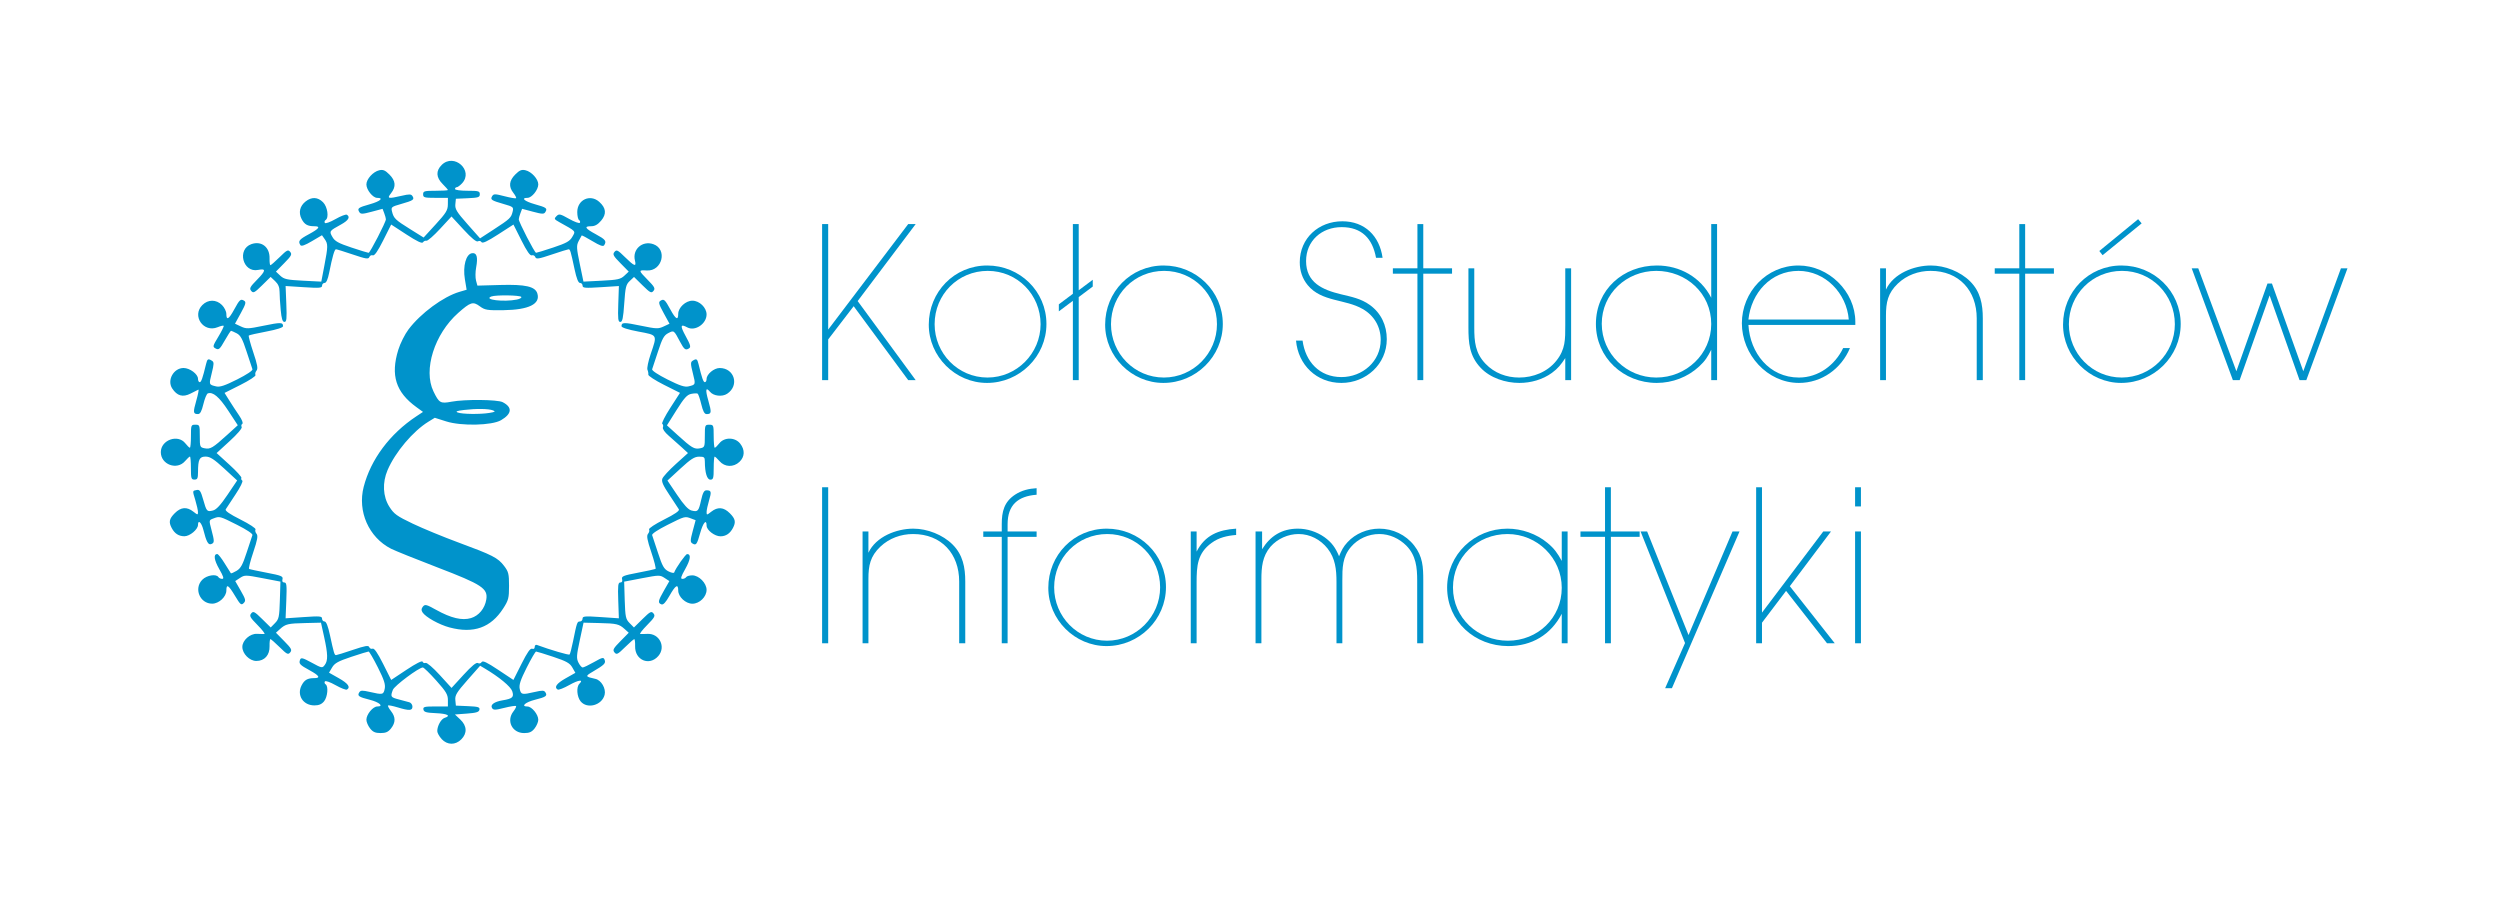 <?xml version="1.0" encoding="UTF-8" standalone="no"?>
<!-- Created with Inkscape (http://www.inkscape.org/) -->

<svg
   xmlns:dc="http://purl.org/dc/elements/1.1/"
   xmlns:cc="http://creativecommons.org/ns#"
   xmlns:rdf="http://www.w3.org/1999/02/22-rdf-syntax-ns#"
   xmlns:svg="http://www.w3.org/2000/svg"
   xmlns="http://www.w3.org/2000/svg"
   xmlns:sodipodi="http://sodipodi.sourceforge.net/DTD/sodipodi-0.dtd"
   xmlns:inkscape="http://www.inkscape.org/namespaces/inkscape"
   id="svg2"
   version="1.1"
   inkscape:version="0.48.2 r9819"
   width="213.75"
   height="77.5"
   xml:space="preserve"
   sodipodi:docname="Logo KSI.pdf"><defs
     id="defs6" /><sodipodi:namedview
     pagecolor="#ffffff"
     bordercolor="#666666"
     borderopacity="1"
     objecttolerance="10"
     gridtolerance="10"
     guidetolerance="10"
     inkscape:pageopacity="0"
     inkscape:pageshadow="2"
     inkscape:window-width="640"
     inkscape:window-height="480"
     id="namedview4"
     showgrid="false"
     inkscape:zoom="1.5345029"
     inkscape:cx="106.875"
     inkscape:cy="38.75"
     inkscape:window-x="0"
     inkscape:window-y="0"
     inkscape:window-maximized="0"
     inkscape:current-layer="g14" /><g
     id="g10"
     inkscape:groupmode="layer"
     inkscape:label="Logo KSI"
     transform="matrix(1.25,0,0,-1.25,0,77.5)"><g
       id="g12" /><g
       id="g14"><g
         id="g16"
         transform="matrix(1,0,0,-1,55,50)"><g
           transform="translate(0,14)"
           style=""
           id="text18"><path
             d="m 7.632,0 -3.968,-5.408 3.968,-5.264 -0.512,0 -5.472,7.216 0,-7.216 -0.416,0 0,10.672 0.416,0 0,-2.784 L 3.392,-5.056 7.12,0 7.632,0"
             style="font-size:16px;font-variant:normal;font-weight:200;writing-mode:lr-tb;fill:#0093cb;fill-opacity:1;fill-rule:nonzero;stroke:none;font-family:AvantGardEF;-inkscape-font-specification:AvantGardEF-ExtraLight"
             id="path3014" /><path
             d="m 16.576,-3.84 c 0,-2.24 -1.824,-4 -4.048,-4 -2.256,0 -4,1.808 -4,4.048 0,2.176 1.808,3.984 3.984,3.984 2.224,0 4.064,-1.808 4.064,-4.032 m -0.4,0.016 c 0,2 -1.632,3.648 -3.632,3.648 -2.016,0 -3.616,-1.648 -3.616,-3.648 0,-2.032 1.6,-3.648 3.632,-3.648 2.032,0 3.616,1.632 3.616,3.648"
             style="font-size:16px;font-variant:normal;font-weight:200;writing-mode:lr-tb;fill:#0093cb;fill-opacity:1;fill-rule:nonzero;stroke:none;font-family:AvantGardEF;-inkscape-font-specification:AvantGardEF-ExtraLight"
             id="path3016" /></g><g
           transform="translate(17.152,14)"
           style=""
           id="text22"><path
             d="m 2.592,-6.4 0,-0.464 -0.96,0.72 0,-4.528 -0.4,0 0,4.768 -0.96,0.72 0,0.48 0.96,-0.72 0,5.424 0.4,0 0,-5.68 0.96,-0.72"
             style="font-size:16px;font-variant:normal;font-weight:200;writing-mode:lr-tb;fill:#0093cb;fill-opacity:1;fill-rule:nonzero;stroke:none;font-family:AvantGardEF;-inkscape-font-specification:AvantGardEF-ExtraLight"
             id="path3019" /></g><g
           transform="translate(20.016,14)"
           style=""
           id="text26"><path
             d="m 8.624,-3.84 c 0,-2.24 -1.824,-4 -4.048,-4 -2.256,0 -4,1.808 -4,4.048 0,2.176 1.808,3.984 3.984,3.984 2.224,0 4.064,-1.808 4.064,-4.032 m -0.4,0.016 c 0,2 -1.632,3.648 -3.632,3.648 -2.016,0 -3.616,-1.648 -3.616,-3.648 0,-2.032 1.6,-3.648 3.632,-3.648 2.032,0 3.616,1.632 3.616,3.648"
             style="font-size:16px;font-variant:normal;font-weight:200;writing-mode:lr-tb;fill:#0093cb;fill-opacity:1;fill-rule:nonzero;stroke:none;font-family:AvantGardEF;-inkscape-font-specification:AvantGardEF-ExtraLight"
             id="path3022" /><path
             d="m 19.84,-2.8 c 0,-0.944 -0.384,-1.776 -1.152,-2.336 -0.624,-0.448 -1.264,-0.56 -1.984,-0.736 -1.264,-0.304 -2.384,-0.8 -2.384,-2.272 0,-1.392 1.072,-2.32 2.432,-2.32 1.376,0 2.112,0.784 2.352,2.096 l 0.448,0 c -0.208,-1.488 -1.216,-2.496 -2.752,-2.496 -1.616,0 -2.912,1.152 -2.912,2.8 0,0.592 0.176,1.12 0.544,1.568 0.944,1.152 2.576,0.944 3.76,1.632 0.784,0.448 1.232,1.216 1.232,2.112 0,1.472 -1.248,2.544 -2.688,2.544 -1.504,0 -2.464,-1.056 -2.656,-2.496 l -0.448,0 c 0.144,1.664 1.408,2.896 3.104,2.896 1.68,0 3.104,-1.28 3.104,-2.992"
             style="font-size:16px;font-variant:normal;font-weight:200;writing-mode:lr-tb;fill:#0093cb;fill-opacity:1;fill-rule:nonzero;stroke:none;font-family:AvantGardEF;-inkscape-font-specification:AvantGardEF-ExtraLight"
             id="path3024" /><path
             d="m 24.304,-7.28 0,-0.368 -1.968,0 0,-3.024 -0.4,0 0,3.024 -1.68,0 0,0.368 1.68,0 0,7.28 0.4,0 0,-7.28 1.968,0"
             style="font-size:16px;font-variant:normal;font-weight:200;writing-mode:lr-tb;fill:#0093cb;fill-opacity:1;fill-rule:nonzero;stroke:none;font-family:AvantGardEF;-inkscape-font-specification:AvantGardEF-ExtraLight"
             id="path3026" /><path
             d="m 32.448,0 0,-7.648 -0.4,0 0,3.888 c 0,0.976 0.016,1.648 -0.608,2.432 -0.608,0.768 -1.584,1.152 -2.544,1.152 -0.864,0 -1.696,-0.304 -2.304,-0.944 -0.704,-0.736 -0.768,-1.504 -0.768,-2.496 l 0,-4.032 -0.4,0 0,4.032 c 0,1.072 0.064,1.952 0.832,2.768 0.656,0.704 1.712,1.04 2.656,1.04 0.784,0 1.584,-0.224 2.224,-0.688 0.416,-0.304 0.624,-0.576 0.912,-1.008 l 0,1.504 0.4,0"
             style="font-size:16px;font-variant:normal;font-weight:200;writing-mode:lr-tb;fill:#0093cb;fill-opacity:1;fill-rule:nonzero;stroke:none;font-family:AvantGardEF;-inkscape-font-specification:AvantGardEF-ExtraLight"
             id="path3028" /><path
             d="m 42.432,0 0,-10.672 -0.4,0 0,5.04 c -0.72,-1.408 -2.144,-2.208 -3.712,-2.208 -2.304,0 -4.176,1.648 -4.176,4 0,2.304 1.888,4.032 4.16,4.032 1.072,0 2.128,-0.4 2.912,-1.136 0.4,-0.368 0.576,-0.656 0.816,-1.136 l 0,2.08 0.4,0 m -0.4,-3.84 c 0,2.064 -1.712,3.664 -3.76,3.664 -2.032,0 -3.728,-1.632 -3.728,-3.68 0,-2.064 1.696,-3.616 3.728,-3.616 2.048,0 3.76,1.536 3.76,3.632"
             style="font-size:16px;font-variant:normal;font-weight:200;writing-mode:lr-tb;fill:#0093cb;fill-opacity:1;fill-rule:nonzero;stroke:none;font-family:AvantGardEF;-inkscape-font-specification:AvantGardEF-ExtraLight"
             id="path3030" /><path
             d="m 51.888,-3.776 0,-0.208 c 0,-2.08 -1.824,-3.856 -3.888,-3.856 -2.176,0 -3.872,1.808 -3.872,3.952 0,2.128 1.728,4.08 3.904,4.08 1.552,0 2.896,-0.96 3.488,-2.384 l -0.464,0 c -0.56,1.168 -1.696,2.016 -3.024,2.016 -2.032,0 -3.344,-1.68 -3.456,-3.6 l 7.312,0 m -0.448,-0.368 -6.864,0 c 0.192,-1.808 1.52,-3.328 3.424,-3.328 1.84,0 3.296,1.536 3.44,3.328"
             style="font-size:16px;font-variant:normal;font-weight:200;writing-mode:lr-tb;fill:#0093cb;fill-opacity:1;fill-rule:nonzero;stroke:none;font-family:AvantGardEF;-inkscape-font-specification:AvantGardEF-ExtraLight"
             id="path3032" /><path
             d="m 60.608,0 0,-4.224 c 0,-0.96 -0.16,-1.824 -0.864,-2.528 -0.672,-0.672 -1.728,-1.088 -2.688,-1.088 -1.152,0 -2.56,0.544 -3.072,1.648 l 0,-1.456 -0.4,0 0,7.648 0.4,0 0,-4.4 c 0,-0.928 0.128,-1.552 0.816,-2.208 0.608,-0.576 1.408,-0.864 2.24,-0.864 1.936,0 3.152,1.344 3.152,3.248 l 0,4.224 0.416,0"
             style="font-size:16px;font-variant:normal;font-weight:200;writing-mode:lr-tb;fill:#0093cb;fill-opacity:1;fill-rule:nonzero;stroke:none;font-family:AvantGardEF;-inkscape-font-specification:AvantGardEF-ExtraLight"
             id="path3034" /><path
             d="m 65.472,-7.28 0,-0.368 -1.968,0 0,-3.024 -0.4,0 0,3.024 -1.68,0 0,0.368 1.68,0 0,7.28 0.4,0 0,-7.28 1.968,0"
             style="font-size:16px;font-variant:normal;font-weight:200;writing-mode:lr-tb;fill:#0093cb;fill-opacity:1;fill-rule:nonzero;stroke:none;font-family:AvantGardEF;-inkscape-font-specification:AvantGardEF-ExtraLight"
             id="path3036" /><path
             d="m 71.472,-10.72 -0.24,-0.288 -2.656,2.176 0.224,0.288 2.672,-2.176 m 2.672,6.88 c 0,-2.24 -1.824,-4 -4.048,-4 -2.256,0 -4,1.808 -4,4.048 0,2.176 1.808,3.984 3.984,3.984 2.224,0 4.064,-1.808 4.064,-4.032 m -0.4,0.016 c 0,2 -1.632,3.648 -3.632,3.648 -2.016,0 -3.616,-1.648 -3.616,-3.648 0,-2.032 1.6,-3.648 3.632,-3.648 2.032,0 3.616,1.632 3.616,3.648"
             style="font-size:16px;font-variant:normal;font-weight:200;writing-mode:lr-tb;fill:#0093cb;fill-opacity:1;fill-rule:nonzero;stroke:none;font-family:AvantGardEF;-inkscape-font-specification:AvantGardEF-ExtraLight"
             id="path3038" /><path
             d="m 85.552,-7.648 -0.448,0 -2.576,7.04 -2.144,-6 -0.304,0 -2.128,6 -2.608,-7.04 -0.448,0 2.816,7.648 0.464,0 2.048,-5.792 2.048,5.792 0.464,0 2.816,-7.648"
             style="font-size:16px;font-variant:normal;font-weight:200;writing-mode:lr-tb;fill:#0093cb;fill-opacity:1;fill-rule:nonzero;stroke:none;font-family:AvantGardEF;-inkscape-font-specification:AvantGardEF-ExtraLight"
             id="path3040" /></g></g><g
         id="g30"
         transform="matrix(1,0,0,-1,55,50)"><g
           transform="translate(0,32)"
           style=""
           id="text32"><path
             d="m 1.648,0 0,-10.672 -0.416,0 0,10.672 0.416,0"
             style="font-size:16px;font-variant:normal;font-weight:200;writing-mode:lr-tb;fill:#0093cb;fill-opacity:1;fill-rule:nonzero;stroke:none;font-family:AvantGardEF;-inkscape-font-specification:AvantGardEF-ExtraLight"
             id="path3043" /><path
             d="m 11.024,0 0,-4.224 c 0,-0.96 -0.16,-1.824 -0.864,-2.528 C 9.488,-7.424 8.432,-7.84 7.472,-7.84 c -1.152,0 -2.56,0.544 -3.072,1.648 l 0,-1.456 -0.4,0 0,7.648 0.4,0 0,-4.4 c 0,-0.928 0.128,-1.552 0.816,-2.208 0.608,-0.576 1.408,-0.864 2.24,-0.864 1.936,0 3.152,1.344 3.152,3.248 l 0,4.224 0.416,0"
             style="font-size:16px;font-variant:normal;font-weight:200;writing-mode:lr-tb;fill:#0093cb;fill-opacity:1;fill-rule:nonzero;stroke:none;font-family:AvantGardEF;-inkscape-font-specification:AvantGardEF-ExtraLight"
             id="path3045" /><path
             d="m 15.904,-7.28 0,-0.368 -1.984,0 0,-0.496 c 0,-1.312 0.704,-1.92 1.984,-2.016 l 0,-0.448 c -0.528,0.032 -1.008,0.144 -1.456,0.432 -0.768,0.496 -0.928,1.168 -0.928,2.032 l 0,0.496 -1.264,0 0,0.368 1.264,0 0,7.28 0.4,0 0,-7.28 1.984,0"
             style="font-size:16px;font-variant:normal;font-weight:200;writing-mode:lr-tb;fill:#0093cb;fill-opacity:1;fill-rule:nonzero;stroke:none;font-family:AvantGardEF;-inkscape-font-specification:AvantGardEF-ExtraLight"
             id="path3047" /><path
             d="m 24.752,-3.84 c 0,-2.24 -1.824,-4 -4.048,-4 -2.256,0 -4,1.808 -4,4.048 0,2.176 1.808,3.984 3.984,3.984 2.224,0 4.064,-1.808 4.064,-4.032 m -0.4,0.016 c 0,2 -1.632,3.648 -3.632,3.648 -2.016,0 -3.616,-1.648 -3.616,-3.648 0,-2.032 1.6,-3.648 3.632,-3.648 2.032,0 3.616,1.632 3.616,3.648"
             style="font-size:16px;font-variant:normal;font-weight:200;writing-mode:lr-tb;fill:#0093cb;fill-opacity:1;fill-rule:nonzero;stroke:none;font-family:AvantGardEF;-inkscape-font-specification:AvantGardEF-ExtraLight"
             id="path3049" /><path
             d="m 29.552,-7.408 0,-0.432 c -1.216,0.08 -2.128,0.448 -2.704,1.568 l 0,-1.376 -0.4,0 0,7.648 0.4,0 0,-4.144 c 0,-1.136 0.048,-2.016 1.024,-2.72 0.496,-0.368 1.072,-0.496 1.68,-0.544"
             style="font-size:16px;font-variant:normal;font-weight:200;writing-mode:lr-tb;fill:#0093cb;fill-opacity:1;fill-rule:nonzero;stroke:none;font-family:AvantGardEF;-inkscape-font-specification:AvantGardEF-ExtraLight"
             id="path3051" /><path
             d="m 42.352,0 0,-4.288 c 0,-0.928 -0.032,-1.648 -0.624,-2.4 -0.576,-0.736 -1.456,-1.152 -2.384,-1.152 -0.816,0 -1.632,0.336 -2.176,0.928 -0.288,0.304 -0.416,0.576 -0.576,0.96 -0.24,-0.576 -0.496,-0.944 -1.008,-1.312 -0.528,-0.368 -1.168,-0.576 -1.808,-0.576 -1.088,0 -1.888,0.496 -2.448,1.408 l 0,-1.216 -0.448,0 0,7.648 0.4,0 0,-4.368 c 0,-0.832 0.064,-1.584 0.624,-2.24 0.48,-0.544 1.2,-0.864 1.92,-0.864 0.784,0 1.504,0.384 1.984,0.992 0.528,0.672 0.608,1.44 0.608,2.272 l 0,4.208 0.4,0 0,-4.288 c 0,-0.864 10e-7,-1.616 0.592,-2.304 0.48,-0.56 1.2,-0.88 1.936,-0.88 0.704,0 1.36,0.304 1.856,0.8 0.656,0.672 0.736,1.488 0.736,2.384 l 0,4.288 0.416,0"
             style="font-size:16px;font-variant:normal;font-weight:200;writing-mode:lr-tb;fill:#0093cb;fill-opacity:1;fill-rule:nonzero;stroke:none;font-family:AvantGardEF;-inkscape-font-specification:AvantGardEF-ExtraLight"
             id="path3053" /><path
             d="m 52.224,0 0,-7.648 -0.4,0 0,2.016 c -0.288,-0.528 -0.512,-0.848 -0.976,-1.232 -0.752,-0.624 -1.76,-0.976 -2.736,-0.976 -2.256,0 -4.128,1.76 -4.128,4.032 0,2.32 1.904,4 4.176,4 1.616,0 2.912,-0.768 3.664,-2.208 l 0,2.016 0.4,0 m -0.4,-3.792 c 0,2.064 -1.648,3.616 -3.68,3.616 -2.048,0 -3.76,-1.552 -3.76,-3.632 0,-2.08 1.664,-3.664 3.728,-3.664 2.032,0 3.712,1.632 3.712,3.68"
             style="font-size:16px;font-variant:normal;font-weight:200;writing-mode:lr-tb;fill:#0093cb;fill-opacity:1;fill-rule:nonzero;stroke:none;font-family:AvantGardEF;-inkscape-font-specification:AvantGardEF-ExtraLight"
             id="path3055" /><path
             d="m 57.152,-7.28 0,-0.368 -1.968,0 0,-3.024 -0.4,0 0,3.024 -1.68,0 0,0.368 1.68,0 0,7.28 0.4,0 0,-7.28 1.968,0"
             style="font-size:16px;font-variant:normal;font-weight:200;writing-mode:lr-tb;fill:#0093cb;fill-opacity:1;fill-rule:nonzero;stroke:none;font-family:AvantGardEF;-inkscape-font-specification:AvantGardEF-ExtraLight"
             id="path3057" /><path
             d="m 63.984,-7.648 -0.48,0 -3.008,7.088 -2.832,-7.088 -0.448,0 3.04,7.632 -1.36,3.088 0.464,0 4.624,-10.72"
             style="font-size:16px;font-variant:normal;font-weight:200;writing-mode:lr-tb;fill:#0093cb;fill-opacity:1;fill-rule:nonzero;stroke:none;font-family:AvantGardEF;-inkscape-font-specification:AvantGardEF-ExtraLight"
             id="path3059" /><path
             d="m 70.496,0 -3.072,-3.904 2.816,-3.744 -0.528,0 -4.192,5.552 0,-8.576 -0.4,0 0,10.672 0.4,0 0,-1.408 1.648,-2.176 2.8,3.584 0.528,0"
             style="font-size:16px;font-variant:normal;font-weight:200;writing-mode:lr-tb;fill:#0093cb;fill-opacity:1;fill-rule:nonzero;stroke:none;font-family:AvantGardEF;-inkscape-font-specification:AvantGardEF-ExtraLight"
             id="path3061" /><path
             d="m 72.288,-9.36 0,-1.312 -0.4,0 0,1.312 0.4,0 m 0,9.36 0,-7.648 -0.4,0 0,7.648 0.4,0"
             style="font-size:16px;font-variant:normal;font-weight:200;writing-mode:lr-tb;fill:#0093cb;fill-opacity:1;fill-rule:nonzero;stroke:none;font-family:AvantGardEF;-inkscape-font-specification:AvantGardEF-ExtraLight"
             id="path3063" /></g></g><path
         d="m 30.206,11.454 c -0.163,0.176 -0.297,0.419 -0.297,0.54 0,0.356 0.262,0.826 0.503,0.903 0.459,0.146 0.199,0.287 -0.593,0.322 -0.665,0.029 -0.824,0.075 -0.857,0.248 -0.035,0.186 0.066,0.212 0.817,0.212 l 0.857,0 0,0.441 c 0,0.372 -0.125,0.58 -0.799,1.333 -0.439,0.491 -0.851,0.892 -0.915,0.892 -0.269,0 -1.944,-1.25 -2.05,-1.531 -0.178,-0.468 -0.151,-0.511 0.4,-0.654 0.283,-0.073 0.611,-0.161 0.727,-0.195 0.117,-0.034 0.212,-0.167 0.212,-0.296 0,-0.284 -0.217,-0.295 -1.02,-0.051 -0.328,0.099 -0.62,0.156 -0.65,0.126 -0.03,-0.03 0.061,-0.201 0.202,-0.38 0.324,-0.411 0.325,-0.779 0.005,-1.186 -0.194,-0.246 -0.358,-0.319 -0.718,-0.319 -0.36,0 -0.525,0.073 -0.718,0.319 -0.138,0.176 -0.251,0.441 -0.251,0.59 0,0.366 0.446,0.909 0.746,0.909 0.47,0 0.141,0.293 -0.512,0.458 -0.761,0.191 -0.87,0.267 -0.723,0.506 0.09,0.145 0.209,0.15 0.731,0.029 0.875,-0.202 0.93,-0.19 1.013,0.226 0.058,0.289 -0.045,0.607 -0.471,1.455 -0.3,0.597 -0.585,1.085 -0.634,1.085 -0.049,0 -0.583,-0.164 -1.186,-0.365 -0.891,-0.297 -1.136,-0.432 -1.308,-0.724 l -0.212,-0.358 0.671,-0.379 c 0.634,-0.358 0.818,-0.615 0.555,-0.777 -0.064,-0.039 -0.414,0.096 -0.777,0.301 -0.381,0.215 -0.692,0.323 -0.734,0.255 -0.04,-0.065 -0.018,-0.153 0.05,-0.195 0.204,-0.126 0.139,-0.864 -0.104,-1.164 -0.161,-0.198 -0.354,-0.28 -0.661,-0.28 -0.774,0 -1.223,0.7 -0.877,1.368 0.194,0.376 0.407,0.498 0.865,0.498 0.451,0 0.351,0.172 -0.309,0.532 -0.682,0.371 -0.762,0.459 -0.659,0.728 0.062,0.162 0.182,0.132 0.793,-0.201 0.703,-0.383 0.724,-0.386 0.897,-0.157 0.226,0.3 0.214,0.743 -0.049,1.934 l -0.211,0.957 -1.065,-0.026 C 19.693,19.357 19.537,19.32 19.149,18.97 l -0.275,-0.248 0.568,-0.577 c 0.491,-0.498 0.546,-0.603 0.407,-0.77 -0.144,-0.173 -0.222,-0.134 -0.721,0.358 -0.308,0.303 -0.592,0.552 -0.631,0.552 -0.039,0 -0.066,-0.218 -0.059,-0.484 0.016,-0.61 -0.343,-1.011 -0.905,-1.011 -0.463,0 -0.957,0.496 -0.957,0.962 0,0.449 0.528,0.919 1.003,0.894 0.215,-0.012 0.443,-0.016 0.507,-0.009 0.064,0.007 -0.149,0.282 -0.474,0.612 -0.511,0.519 -0.569,0.626 -0.43,0.794 0.143,0.173 0.225,0.131 0.748,-0.384 l 0.587,-0.578 0.293,0.299 c 0.266,0.271 0.297,0.418 0.332,1.569 l 0.039,1.269 -1.218,0.234 c -1.169,0.225 -1.232,0.225 -1.546,0.019 l -0.328,-0.215 0.379,-0.663 c 0.338,-0.591 0.36,-0.683 0.196,-0.846 -0.163,-0.163 -0.227,-0.109 -0.589,0.496 -0.446,0.746 -0.592,0.837 -0.592,0.37 0,-0.431 -0.507,-0.904 -0.97,-0.904 -0.847,0 -1.273,1.041 -0.672,1.642 0.305,0.305 0.953,0.409 1.096,0.176 0.041,-0.067 0.158,-0.121 0.258,-0.121 0.14,0 0.092,0.16 -0.2,0.671 -0.356,0.622 -0.408,1.026 -0.133,1.026 0.063,0 0.289,-0.286 0.503,-0.636 0.214,-0.35 0.406,-0.655 0.426,-0.678 0.021,-0.023 0.196,0.051 0.389,0.166 0.283,0.167 0.418,0.412 0.691,1.254 0.187,0.576 0.364,1.112 0.395,1.192 0.032,0.086 -0.395,0.371 -1.044,0.697 -1.203,0.604 -1.197,0.603 -1.632,0.437 -0.301,-0.114 -0.301,-0.116 -0.131,-0.758 0.216,-0.813 0.215,-0.904 -0.011,-0.991 -0.205,-0.079 -0.332,0.153 -0.542,0.985 -0.126,0.497 -0.363,0.712 -0.363,0.328 0,-0.312 -0.565,-0.783 -0.934,-0.779 -0.388,0.004 -0.662,0.183 -0.865,0.564 -0.218,0.409 -0.171,0.633 0.213,1.017 0.418,0.418 0.823,0.451 1.266,0.103 0.298,-0.234 0.319,-0.236 0.318,-0.03 -7.2e-4,0.121 -0.083,0.489 -0.182,0.817 -0.202,0.665 -0.206,0.638 0.111,0.696 0.187,0.034 0.266,-0.086 0.424,-0.646 0.235,-0.831 0.261,-0.861 0.673,-0.758 0.231,0.058 0.519,0.368 0.99,1.067 l 0.664,0.985 -0.885,0.816 c -0.696,0.641 -0.966,0.816 -1.264,0.818 -0.43,0.003 -0.525,-0.188 -0.528,-1.058 -0.001,-0.434 -0.04,-0.515 -0.244,-0.515 -0.218,0 -0.242,0.081 -0.242,0.788 0,0.433 -0.03,0.788 -0.066,0.788 -0.037,0 -0.187,-0.14 -0.333,-0.31 C 12.105,29.813 11,30.222 11,31.072 c 0,0.833 1.165,1.254 1.675,0.606 0.131,-0.167 0.271,-0.303 0.312,-0.303 0.04,0 0.073,0.355 0.073,0.788 0,0.76 0.011,0.788 0.303,0.788 0.292,0 0.303,-0.029 0.303,-0.774 0,-0.747 0.011,-0.776 0.333,-0.84 0.387,-0.077 0.557,0.025 1.542,0.919 l 0.724,0.658 -0.656,1 c -0.62,0.944 -1.052,1.308 -1.397,1.175 -0.076,-0.029 -0.212,-0.359 -0.301,-0.732 -0.117,-0.489 -0.22,-0.679 -0.366,-0.679 -0.338,0 -0.351,0.107 -0.117,0.926 0.124,0.433 0.187,0.768 0.14,0.745 -0.047,-0.023 -0.288,-0.145 -0.536,-0.271 -0.528,-0.269 -0.918,-0.159 -1.253,0.351 -0.369,0.563 0.096,1.4 0.778,1.4 0.425,0 0.986,-0.419 0.986,-0.736 0,-0.128 0.052,-0.234 0.117,-0.234 0.106,0 0.201,0.272 0.435,1.242 0.086,0.358 0.142,0.389 0.405,0.222 0.145,-0.092 0.142,-0.216 -0.017,-0.848 -0.199,-0.792 -0.202,-0.785 0.301,-0.905 0.254,-0.061 0.591,0.051 1.435,0.475 0.652,0.327 1.081,0.613 1.048,0.699 -0.03,0.08 -0.211,0.628 -0.403,1.217 -0.28,0.863 -0.413,1.106 -0.677,1.242 -0.181,0.094 -0.354,0.17 -0.384,0.17 -0.03,0 -0.225,-0.301 -0.433,-0.67 -0.331,-0.587 -0.407,-0.654 -0.613,-0.544 -0.225,0.121 -0.218,0.155 0.18,0.815 0.228,0.379 0.392,0.713 0.363,0.742 -0.029,0.029 -0.214,-0.014 -0.411,-0.096 -0.97,-0.402 -1.786,0.778 -1.049,1.515 0.394,0.394 0.951,0.394 1.344,0 0.164,-0.164 0.298,-0.436 0.298,-0.606 0,-0.467 0.169,-0.373 0.532,0.294 0.378,0.694 0.446,0.755 0.686,0.606 0.147,-0.091 0.109,-0.23 -0.225,-0.839 l -0.401,-0.73 0.401,-0.189 c 0.369,-0.174 0.494,-0.17 1.55,0.049 1.171,0.242 1.336,0.239 1.336,-0.03 0,-0.096 -0.42,-0.231 -1.142,-0.368 -0.628,-0.118 -1.169,-0.241 -1.201,-0.273 -0.032,-0.032 0.106,-0.547 0.306,-1.144 0.287,-0.855 0.334,-1.122 0.22,-1.259 -0.079,-0.095 -0.109,-0.228 -0.068,-0.296 0.042,-0.069 -0.409,-0.366 -1.02,-0.673 l -1.096,-0.551 0.322,-0.514 c 0.177,-0.283 0.477,-0.742 0.668,-1.021 0.209,-0.307 0.297,-0.538 0.223,-0.584 -0.068,-0.042 -0.086,-0.138 -0.04,-0.212 0.049,-0.079 -0.291,-0.479 -0.816,-0.96 l -0.9,-0.824 0.879,-0.8 c 0.484,-0.44 0.851,-0.846 0.816,-0.902 -0.035,-0.056 -0.008,-0.136 0.059,-0.178 0.071,-0.044 -0.124,-0.443 -0.461,-0.948 -0.321,-0.48 -0.623,-0.939 -0.671,-1.02 -0.059,-0.1 0.27,-0.327 1.014,-0.701 0.614,-0.308 1.067,-0.607 1.025,-0.676 -0.042,-0.068 -0.011,-0.201 0.068,-0.296 0.113,-0.136 0.066,-0.405 -0.223,-1.266 -0.202,-0.601 -0.33,-1.113 -0.285,-1.138 0.045,-0.025 0.591,-0.142 1.213,-0.261 0.991,-0.189 1.124,-0.243 1.072,-0.441 -0.038,-0.147 0.005,-0.226 0.126,-0.226 0.156,0 0.177,-0.187 0.135,-1.225 l -0.049,-1.225 1.247,0.085 c 1.097,0.075 1.247,0.062 1.247,-0.108 0,-0.106 0.076,-0.193 0.17,-0.193 0.113,0 0.237,-0.312 0.372,-0.939 0.264,-1.227 0.306,-1.364 0.413,-1.364 0.05,0 0.567,0.161 1.149,0.358 0.855,0.289 1.072,0.325 1.124,0.189 0.036,-0.093 0.139,-0.14 0.23,-0.105 0.112,0.043 0.342,-0.289 0.718,-1.038 l 0.553,-1.101 1.049,0.697 c 0.646,0.429 1.068,0.641 1.098,0.552 0.027,-0.08 0.12,-0.117 0.207,-0.084 0.089,0.034 0.508,-0.323 0.966,-0.825 l 0.808,-0.886 0.824,0.899 c 0.557,0.608 0.874,0.868 0.979,0.803 0.091,-0.056 0.197,-0.03 0.255,0.064 0.075,0.122 0.348,-0.005 1.137,-0.53 l 1.038,-0.69 0.553,1.101 c 0.395,0.787 0.603,1.082 0.728,1.034 0.107,-0.041 0.175,0.007 0.175,0.124 0,0.105 0.068,0.166 0.152,0.135 0.911,-0.336 2.181,-0.709 2.233,-0.656 0.036,0.036 0.142,0.438 0.234,0.891 0.269,1.323 0.286,1.37 0.474,1.37 0.099,0 0.179,0.087 0.179,0.193 0,0.17 0.15,0.183 1.242,0.109 l 1.242,-0.085 -0.042,1.225 c -0.035,1.026 -0.012,1.225 0.14,1.225 0.118,0 0.161,0.08 0.123,0.226 -0.052,0.198 0.081,0.252 1.072,0.441 0.622,0.119 1.168,0.236 1.213,0.261 0.045,0.025 -0.083,0.537 -0.285,1.138 -0.289,0.861 -0.336,1.13 -0.223,1.266 0.079,0.095 0.109,0.228 0.068,0.296 -0.042,0.069 0.411,0.367 1.025,0.676 0.744,0.374 1.073,0.601 1.014,0.701 -0.048,0.081 -0.343,0.53 -0.655,0.997 -0.431,0.644 -0.546,0.909 -0.475,1.1 0.051,0.138 0.466,0.589 0.923,1.001 l 0.83,0.75 -0.427,0.393 c -0.235,0.216 -0.635,0.572 -0.89,0.792 -0.276,0.238 -0.436,0.469 -0.397,0.572 0.036,0.095 0.016,0.203 -0.045,0.241 -0.061,0.038 0.187,0.53 0.551,1.094 l 0.661,1.025 -1.095,0.55 c -0.602,0.303 -1.085,0.617 -1.072,0.698 0.013,0.081 -0.013,0.231 -0.058,0.332 -0.045,0.101 0.055,0.588 0.223,1.082 0.455,1.337 0.486,1.28 -0.846,1.531 -0.729,0.137 -1.152,0.273 -1.152,0.369 0,0.269 0.165,0.273 1.336,0.03 1.054,-0.218 1.182,-0.222 1.548,-0.05 l 0.399,0.187 -0.399,0.729 c -0.333,0.609 -0.37,0.747 -0.223,0.84 0.24,0.152 0.308,0.092 0.686,-0.603 0.363,-0.667 0.532,-0.76 0.532,-0.294 0,0.431 0.507,0.904 0.97,0.904 0.483,0 0.97,-0.472 0.97,-0.941 0,-0.64 -0.785,-1.17 -1.314,-0.887 -0.482,0.258 -0.508,0.122 -0.115,-0.597 0.333,-0.609 0.37,-0.747 0.223,-0.84 -0.232,-0.147 -0.327,-0.076 -0.609,0.456 -0.422,0.798 -0.415,0.793 -0.807,0.591 -0.291,-0.15 -0.41,-0.365 -0.699,-1.254 -0.192,-0.59 -0.373,-1.138 -0.403,-1.217 -0.032,-0.086 0.396,-0.371 1.048,-0.699 0.843,-0.424 1.181,-0.535 1.435,-0.475 0.502,0.12 0.5,0.113 0.301,0.905 -0.159,0.632 -0.162,0.756 -0.017,0.848 0.263,0.167 0.319,0.136 0.405,-0.222 0.234,-0.97 0.33,-1.242 0.435,-1.242 0.064,0 0.117,0.1 0.117,0.221 0,0.323 0.509,0.748 0.895,0.748 1.016,0 1.364,-1.202 0.51,-1.762 -0.341,-0.223 -0.928,-0.156 -1.168,0.133 -0.295,0.355 -0.334,0.153 -0.117,-0.605 0.232,-0.811 0.218,-0.918 -0.119,-0.918 -0.146,0 -0.248,0.189 -0.364,0.672 -0.089,0.37 -0.201,0.697 -0.249,0.727 -0.048,0.03 -0.246,0.023 -0.44,-0.016 -0.281,-0.056 -0.483,-0.28 -1.006,-1.112 l -0.654,-1.042 0.72,-0.654 c 0.981,-0.891 1.151,-0.992 1.539,-0.916 0.322,0.064 0.333,0.092 0.333,0.84 0,0.745 0.011,0.774 0.303,0.774 0.292,0 0.303,-0.028 0.303,-0.788 0,-0.433 0.033,-0.788 0.073,-0.788 0.04,0 0.181,0.136 0.312,0.303 0.342,0.435 1.076,0.426 1.424,-0.016 0.339,-0.43 0.32,-0.907 -0.049,-1.254 -0.408,-0.384 -1.006,-0.361 -1.361,0.051 -0.147,0.171 -0.297,0.31 -0.333,0.31 -0.037,0 -0.066,-0.355 -0.066,-0.788 0,-0.689 -0.029,-0.788 -0.227,-0.788 -0.231,0 -0.375,0.472 -0.378,1.242 -0.001,0.295 -0.046,0.333 -0.395,0.331 -0.316,-0.002 -0.569,-0.164 -1.278,-0.818 l -0.885,-0.816 0.664,-0.985 c 0.462,-0.685 0.761,-1.009 0.981,-1.064 0.436,-0.11 0.486,-0.056 0.657,0.71 0.113,0.504 0.204,0.672 0.364,0.672 0.335,0 0.359,-0.095 0.18,-0.692 -0.092,-0.307 -0.168,-0.663 -0.168,-0.79 0,-0.224 0.012,-0.223 0.319,0.019 0.443,0.348 0.847,0.315 1.266,-0.103 0.384,-0.384 0.431,-0.608 0.213,-1.017 -0.2,-0.375 -0.476,-0.559 -0.843,-0.564 -0.398,-0.005 -0.956,0.423 -0.956,0.732 0,0.48 -0.237,0.209 -0.435,-0.497 -0.225,-0.803 -0.282,-0.88 -0.538,-0.722 -0.149,0.092 -0.146,0.21 0.025,0.848 l 0.198,0.741 -0.3,0.114 c -0.433,0.165 -0.428,0.166 -1.631,-0.438 -0.65,-0.326 -1.077,-0.611 -1.044,-0.697 0.03,-0.08 0.211,-0.628 0.403,-1.217 0.292,-0.899 0.406,-1.102 0.708,-1.258 0.198,-0.102 0.377,-0.138 0.398,-0.079 0.11,0.309 0.778,1.258 0.886,1.258 0.281,0 0.233,-0.376 -0.129,-1.018 -0.297,-0.525 -0.341,-0.679 -0.197,-0.679 0.102,0 0.22,0.055 0.261,0.121 0.041,0.067 0.228,0.121 0.415,0.121 0.456,0 0.979,-0.53 0.979,-0.992 0,-0.476 -0.483,-0.948 -0.97,-0.948 -0.463,0 -0.97,0.472 -0.97,0.904 0,0.479 -0.186,0.368 -0.594,-0.355 -0.263,-0.466 -0.429,-0.642 -0.557,-0.593 -0.257,0.099 -0.232,0.231 0.182,0.954 l 0.364,0.637 -0.328,0.215 c -0.314,0.206 -0.377,0.205 -1.546,-0.019 l -1.218,-0.234 0.038,-1.269 C 42.769,19.793 42.799,19.652 43.067,19.379 l 0.295,-0.299 0.587,0.578 c 0.523,0.515 0.605,0.557 0.748,0.384 0.139,-0.168 0.081,-0.275 -0.43,-0.794 -0.325,-0.33 -0.539,-0.606 -0.474,-0.612 0.064,-0.007 0.284,-0.003 0.488,0.007 0.822,0.043 1.285,-0.889 0.75,-1.511 -0.611,-0.711 -1.614,-0.289 -1.589,0.668 0.007,0.266 -0.019,0.484 -0.059,0.484 -0.039,0 -0.323,-0.248 -0.631,-0.552 -0.499,-0.492 -0.577,-0.531 -0.721,-0.358 -0.139,0.168 -0.084,0.272 0.407,0.77 l 0.568,0.577 -0.275,0.248 c -0.388,0.349 -0.544,0.387 -1.748,0.415 l -1.069,0.026 -0.257,-1.2 c -0.225,-1.049 -0.236,-1.242 -0.09,-1.533 0.092,-0.183 0.221,-0.333 0.287,-0.333 0.066,0 0.413,0.165 0.77,0.367 0.595,0.336 0.658,0.349 0.734,0.152 0.09,-0.232 -0.021,-0.341 -0.842,-0.823 -0.499,-0.293 -0.486,-0.323 0.21,-0.475 0.402,-0.088 0.736,-0.667 0.63,-1.089 -0.181,-0.722 -1.197,-0.997 -1.644,-0.445 -0.255,0.315 -0.301,0.979 -0.083,1.197 0.32,0.32 -0.052,0.275 -0.689,-0.084 -0.373,-0.21 -0.73,-0.35 -0.793,-0.311 -0.262,0.162 -0.08,0.418 0.546,0.771 l 0.662,0.374 -0.207,0.364 c -0.171,0.301 -0.399,0.428 -1.299,0.729 -0.6,0.2 -1.131,0.364 -1.181,0.364 -0.049,0 -0.339,-0.496 -0.643,-1.103 -0.43,-0.856 -0.536,-1.181 -0.476,-1.455 0.087,-0.396 0.153,-0.41 1.028,-0.208 0.522,0.121 0.642,0.116 0.731,-0.029 0.147,-0.238 0.039,-0.314 -0.723,-0.506 -0.653,-0.164 -0.982,-0.458 -0.512,-0.458 0.3,0 0.746,-0.543 0.746,-0.909 0,-0.149 -0.113,-0.414 -0.251,-0.59 -0.194,-0.246 -0.358,-0.319 -0.718,-0.319 -0.821,0 -1.236,0.841 -0.731,1.483 0.131,0.167 0.211,0.331 0.176,0.365 -0.034,0.034 -0.392,-0.021 -0.796,-0.123 -0.626,-0.158 -0.75,-0.16 -0.841,-0.015 -0.141,0.223 0.144,0.433 0.72,0.53 0.683,0.115 0.793,0.219 0.658,0.625 -0.105,0.317 -0.891,0.967 -1.873,1.55 l -0.322,0.191 -0.867,-0.982 c -0.737,-0.836 -0.861,-1.039 -0.829,-1.364 l 0.037,-0.382 0.826,-0.036 c 0.702,-0.031 0.82,-0.067 0.787,-0.242 -0.031,-0.163 -0.213,-0.219 -0.858,-0.267 l -0.819,-0.061 0.365,-0.344 c 0.46,-0.433 0.486,-0.941 0.068,-1.359 -0.405,-0.405 -0.956,-0.396 -1.345,0.023 0,0 0.388,-0.419 0,0 l 10e-6,0 m 0.551,7.63 c -0.722,0.192 -1.658,0.715 -1.86,1.039 -0.091,0.145 -0.082,0.255 0.032,0.392 0.141,0.17 0.237,0.146 0.902,-0.224 1.018,-0.567 1.777,-0.747 2.383,-0.565 0.538,0.161 0.949,0.659 1.048,1.268 0.123,0.757 -0.286,1.027 -3.329,2.194 -1.486,0.57 -2.92,1.148 -3.187,1.284 -1.522,0.777 -2.305,2.551 -1.869,4.235 0.487,1.878 1.788,3.621 3.597,4.818 l 0.46,0.304 -0.452,0.328 c -1.412,1.024 -1.777,2.18 -1.238,3.923 0.134,0.435 0.448,1.061 0.697,1.391 0.835,1.107 2.378,2.244 3.487,2.571 l 0.489,0.144 -0.12,0.723 c -0.148,0.897 0.077,1.717 0.489,1.776 0.327,0.047 0.416,-0.262 0.281,-0.982 -0.055,-0.297 -0.059,-0.697 -0.007,-0.888 l 0.094,-0.348 1.568,0.044 c 1.715,0.048 2.381,-0.103 2.53,-0.574 0.23,-0.725 -0.575,-1.126 -2.315,-1.15 -1.122,-0.016 -1.27,0.009 -1.622,0.269 -0.462,0.341 -0.632,0.288 -1.47,-0.453 -1.631,-1.444 -2.408,-3.901 -1.697,-5.37 0.387,-0.798 0.475,-0.849 1.23,-0.706 0.906,0.172 3.148,0.151 3.504,-0.032 0.679,-0.349 0.639,-0.793 -0.11,-1.232 -0.625,-0.366 -2.714,-0.413 -3.751,-0.084 l -0.782,0.248 -0.43,-0.264 c -1.059,-0.649 -2.272,-2.084 -2.798,-3.311 -0.369,-0.861 -0.324,-1.809 0.12,-2.509 0.315,-0.497 0.51,-0.638 1.606,-1.161 0.686,-0.327 2.09,-0.906 3.12,-1.286 2.344,-0.865 2.698,-1.046 3.121,-1.6 0.304,-0.399 0.34,-0.545 0.34,-1.368 0,-0.834 -0.037,-0.98 -0.398,-1.541 -0.846,-1.318 -2.027,-1.738 -3.663,-1.303 0,0 1.636,-0.435 0,0 l 0,0 m 2.722,14.676 c 0.386,0.064 0.433,0.097 0.242,0.172 -0.302,0.118 -1.142,0.13 -1.99,0.028 -0.485,-0.058 -0.598,-0.104 -0.424,-0.172 0.298,-0.117 1.538,-0.133 2.171,-0.028 0,0 -0.634,-0.105 0,0 l 0,0 m 1.867,7.751 c 0.207,0.041 0.347,0.123 0.311,0.182 -0.075,0.122 -1.748,0.146 -2.052,0.029 -0.569,-0.218 0.846,-0.39 1.741,-0.211 0,0 -0.895,-0.179 0,0 l 0,0 M 19.2,40.8 c -0.043,0.45 -0.078,1.013 -0.078,1.252 -6.1e-4,0.306 -0.091,0.518 -0.306,0.72 l -0.305,0.287 -0.584,-0.575 c -0.52,-0.512 -0.601,-0.554 -0.745,-0.381 -0.139,0.168 -0.084,0.272 0.407,0.771 0.606,0.616 0.622,0.774 0.065,0.663 -1.046,-0.209 -1.465,1.414 -0.456,1.766 0.689,0.24 1.26,-0.208 1.24,-0.973 -0.007,-0.258 0.02,-0.469 0.059,-0.469 0.039,0 0.323,0.248 0.631,0.552 0.499,0.492 0.577,0.531 0.721,0.358 0.139,-0.168 0.084,-0.272 -0.407,-0.77 L 18.874,43.423 19.17,43.144 c 0.258,-0.242 0.459,-0.287 1.552,-0.343 l 1.255,-0.064 0.208,1.087 c 0.255,1.33 0.257,1.488 0.023,1.822 l -0.185,0.264 -0.693,-0.408 c -0.485,-0.286 -0.72,-0.366 -0.783,-0.268 -0.174,0.273 -0.086,0.387 0.574,0.742 0.723,0.39 0.831,0.55 0.373,0.55 -0.458,0 -0.671,0.122 -0.865,0.498 -0.226,0.437 -0.122,0.885 0.279,1.2 0.411,0.323 0.828,0.303 1.188,-0.057 0.31,-0.31 0.418,-1.068 0.174,-1.219 -0.068,-0.042 -0.091,-0.129 -0.051,-0.193 0.04,-0.065 0.359,0.048 0.728,0.259 0.361,0.206 0.711,0.341 0.779,0.299 0.248,-0.153 0.11,-0.388 -0.392,-0.664 -0.819,-0.45 -0.824,-0.458 -0.596,-0.858 0.165,-0.291 0.403,-0.423 1.294,-0.72 0.6,-0.2 1.131,-0.364 1.181,-0.364 0.097,0 1.183,2.104 1.183,2.293 0,0.064 -0.051,0.251 -0.114,0.416 l -0.114,0.3 -0.741,-0.198 c -0.638,-0.171 -0.755,-0.174 -0.848,-0.025 -0.158,0.255 -0.081,0.312 0.722,0.538 0.706,0.198 0.977,0.435 0.497,0.435 -0.295,0 -0.736,0.55 -0.736,0.919 0,0.365 0.457,0.87 0.876,0.968 0.264,0.062 0.403,0.004 0.697,-0.289 0.431,-0.431 0.467,-0.831 0.115,-1.278 -0.296,-0.376 -0.215,-0.395 0.736,-0.175 0.522,0.121 0.642,0.116 0.731,-0.029 0.145,-0.234 0.053,-0.297 -0.773,-0.532 -0.677,-0.193 -0.705,-0.216 -0.627,-0.528 0.115,-0.459 0.222,-0.561 1.248,-1.201 l 0.911,-0.568 0.827,0.902 c 0.709,0.774 0.827,0.967 0.831,1.357 l 0.004,0.455 -0.848,0 c -0.768,0 -0.848,0.023 -0.848,0.242 0,0.219 0.081,0.242 0.848,0.242 0.467,0 0.848,0.023 0.848,0.051 0,0.028 -0.164,0.215 -0.364,0.415 -0.447,0.447 -0.469,0.894 -0.066,1.297 0.848,0.848 2.211,-0.379 1.395,-1.255 -0.136,-0.146 -0.3,-0.265 -0.364,-0.265 -0.064,0 -0.116,-0.055 -0.116,-0.121 0,-0.069 0.364,-0.121 0.848,-0.121 0.761,0 0.848,-0.024 0.848,-0.237 0,-0.208 -0.099,-0.241 -0.818,-0.273 l -0.818,-0.036 -0.037,-0.38 c -0.031,-0.323 0.093,-0.527 0.827,-1.355 l 0.864,-0.975 0.93,0.605 c 1.114,0.725 1.194,0.8 1.297,1.22 0.076,0.312 0.049,0.336 -0.628,0.529 -0.83,0.237 -0.918,0.298 -0.769,0.539 0.098,0.158 0.198,0.157 0.843,-0.011 0.403,-0.105 0.758,-0.165 0.789,-0.134 0.031,0.031 -0.051,0.193 -0.182,0.36 -0.339,0.431 -0.298,0.836 0.128,1.262 0.294,0.294 0.433,0.351 0.697,0.289 0.419,-0.098 0.876,-0.603 0.876,-0.968 0,-0.368 -0.441,-0.919 -0.736,-0.919 -0.48,0 -0.209,-0.237 0.497,-0.435 0.803,-0.225 0.88,-0.282 0.722,-0.538 -0.092,-0.149 -0.21,-0.146 -0.848,0.025 l -0.741,0.198 -0.114,-0.3 c -0.063,-0.165 -0.114,-0.352 -0.114,-0.416 0,-0.189 1.085,-2.293 1.183,-2.293 0.049,0 0.58,0.164 1.181,0.364 0.902,0.301 1.127,0.428 1.3,0.731 0.232,0.408 0.286,0.347 -0.888,1.001 -0.357,0.199 -0.375,0.235 -0.198,0.411 0.176,0.176 0.25,0.16 0.863,-0.185 0.369,-0.208 0.701,-0.328 0.738,-0.268 0.038,0.061 0.013,0.145 -0.055,0.187 -0.068,0.042 -0.123,0.287 -0.123,0.545 0,0.844 0.882,1.254 1.504,0.699 0.47,-0.42 0.512,-0.83 0.13,-1.284 -0.226,-0.268 -0.428,-0.383 -0.675,-0.383 -0.518,0 -0.435,-0.146 0.313,-0.55 0.664,-0.358 0.748,-0.469 0.569,-0.75 -0.069,-0.108 -0.285,-0.033 -0.801,0.278 -0.389,0.234 -0.72,0.41 -0.737,0.39 -0.016,-0.02 -0.109,-0.191 -0.207,-0.381 -0.158,-0.309 -0.151,-0.472 0.075,-1.561 l 0.252,-1.216 1.252,0.064 c 1.089,0.055 1.29,0.1 1.548,0.342 l 0.297,0.279 -0.568,0.577 c -0.491,0.498 -0.546,0.603 -0.407,0.77 0.144,0.173 0.222,0.134 0.721,-0.358 0.642,-0.633 0.793,-0.684 0.679,-0.23 -0.191,0.76 0.505,1.38 1.255,1.119 0.994,-0.346 0.613,-1.869 -0.451,-1.8 -0.572,0.037 -0.57,0.006 0.032,-0.605 0.511,-0.519 0.569,-0.626 0.43,-0.794 -0.143,-0.173 -0.224,-0.131 -0.745,0.381 l -0.584,0.575 -0.291,-0.274 c -0.258,-0.242 -0.301,-0.42 -0.378,-1.539 -0.068,-1.004 -0.124,-1.265 -0.268,-1.265 -0.152,0 -0.175,0.2 -0.14,1.228 l 0.042,1.228 -1.242,-0.08 c -1.07,-0.069 -1.242,-0.055 -1.242,0.105 0,0.102 -0.078,0.186 -0.174,0.186 -0.118,0 -0.237,0.298 -0.374,0.939 -0.265,1.243 -0.301,1.364 -0.408,1.364 -0.05,0 -0.567,-0.161 -1.149,-0.358 -0.903,-0.305 -1.069,-0.331 -1.129,-0.175 -0.039,0.101 -0.145,0.154 -0.237,0.119 -0.114,-0.044 -0.339,0.278 -0.712,1.021 l -0.545,1.085 -1.047,-0.675 c -0.745,-0.481 -1.073,-0.633 -1.138,-0.527 -0.051,0.083 -0.158,0.107 -0.244,0.054 -0.101,-0.063 -0.431,0.208 -0.98,0.803 l -0.828,0.897 -0.784,-0.848 c -0.431,-0.467 -0.85,-0.832 -0.931,-0.812 -0.081,0.02 -0.187,-0.028 -0.236,-0.107 -0.062,-0.1 -0.409,0.065 -1.132,0.536 l -1.044,0.68 -0.545,-1.085 c -0.373,-0.742 -0.597,-1.064 -0.712,-1.021 -0.092,0.035 -0.198,-0.018 -0.237,-0.119 -0.06,-0.156 -0.227,-0.13 -1.129,0.175 -0.582,0.197 -1.101,0.358 -1.153,0.358 -0.101,0 -0.244,-0.495 -0.466,-1.606 -0.091,-0.458 -0.198,-0.697 -0.312,-0.697 -0.095,0 -0.173,-0.084 -0.173,-0.186 0,-0.16 -0.173,-0.174 -1.247,-0.105 l -1.247,0.081 0.049,-1.228 c 0.041,-1.023 0.019,-1.228 -0.129,-1.228 -0.132,0 -0.199,0.214 -0.256,0.818 0,0 0.057,-0.604 0,0 l 0,0"
         style="fill:#0093cb;fill-opacity:1;fill-rule:evenodd;stroke:none"
         id="path36" /></g></g></svg>